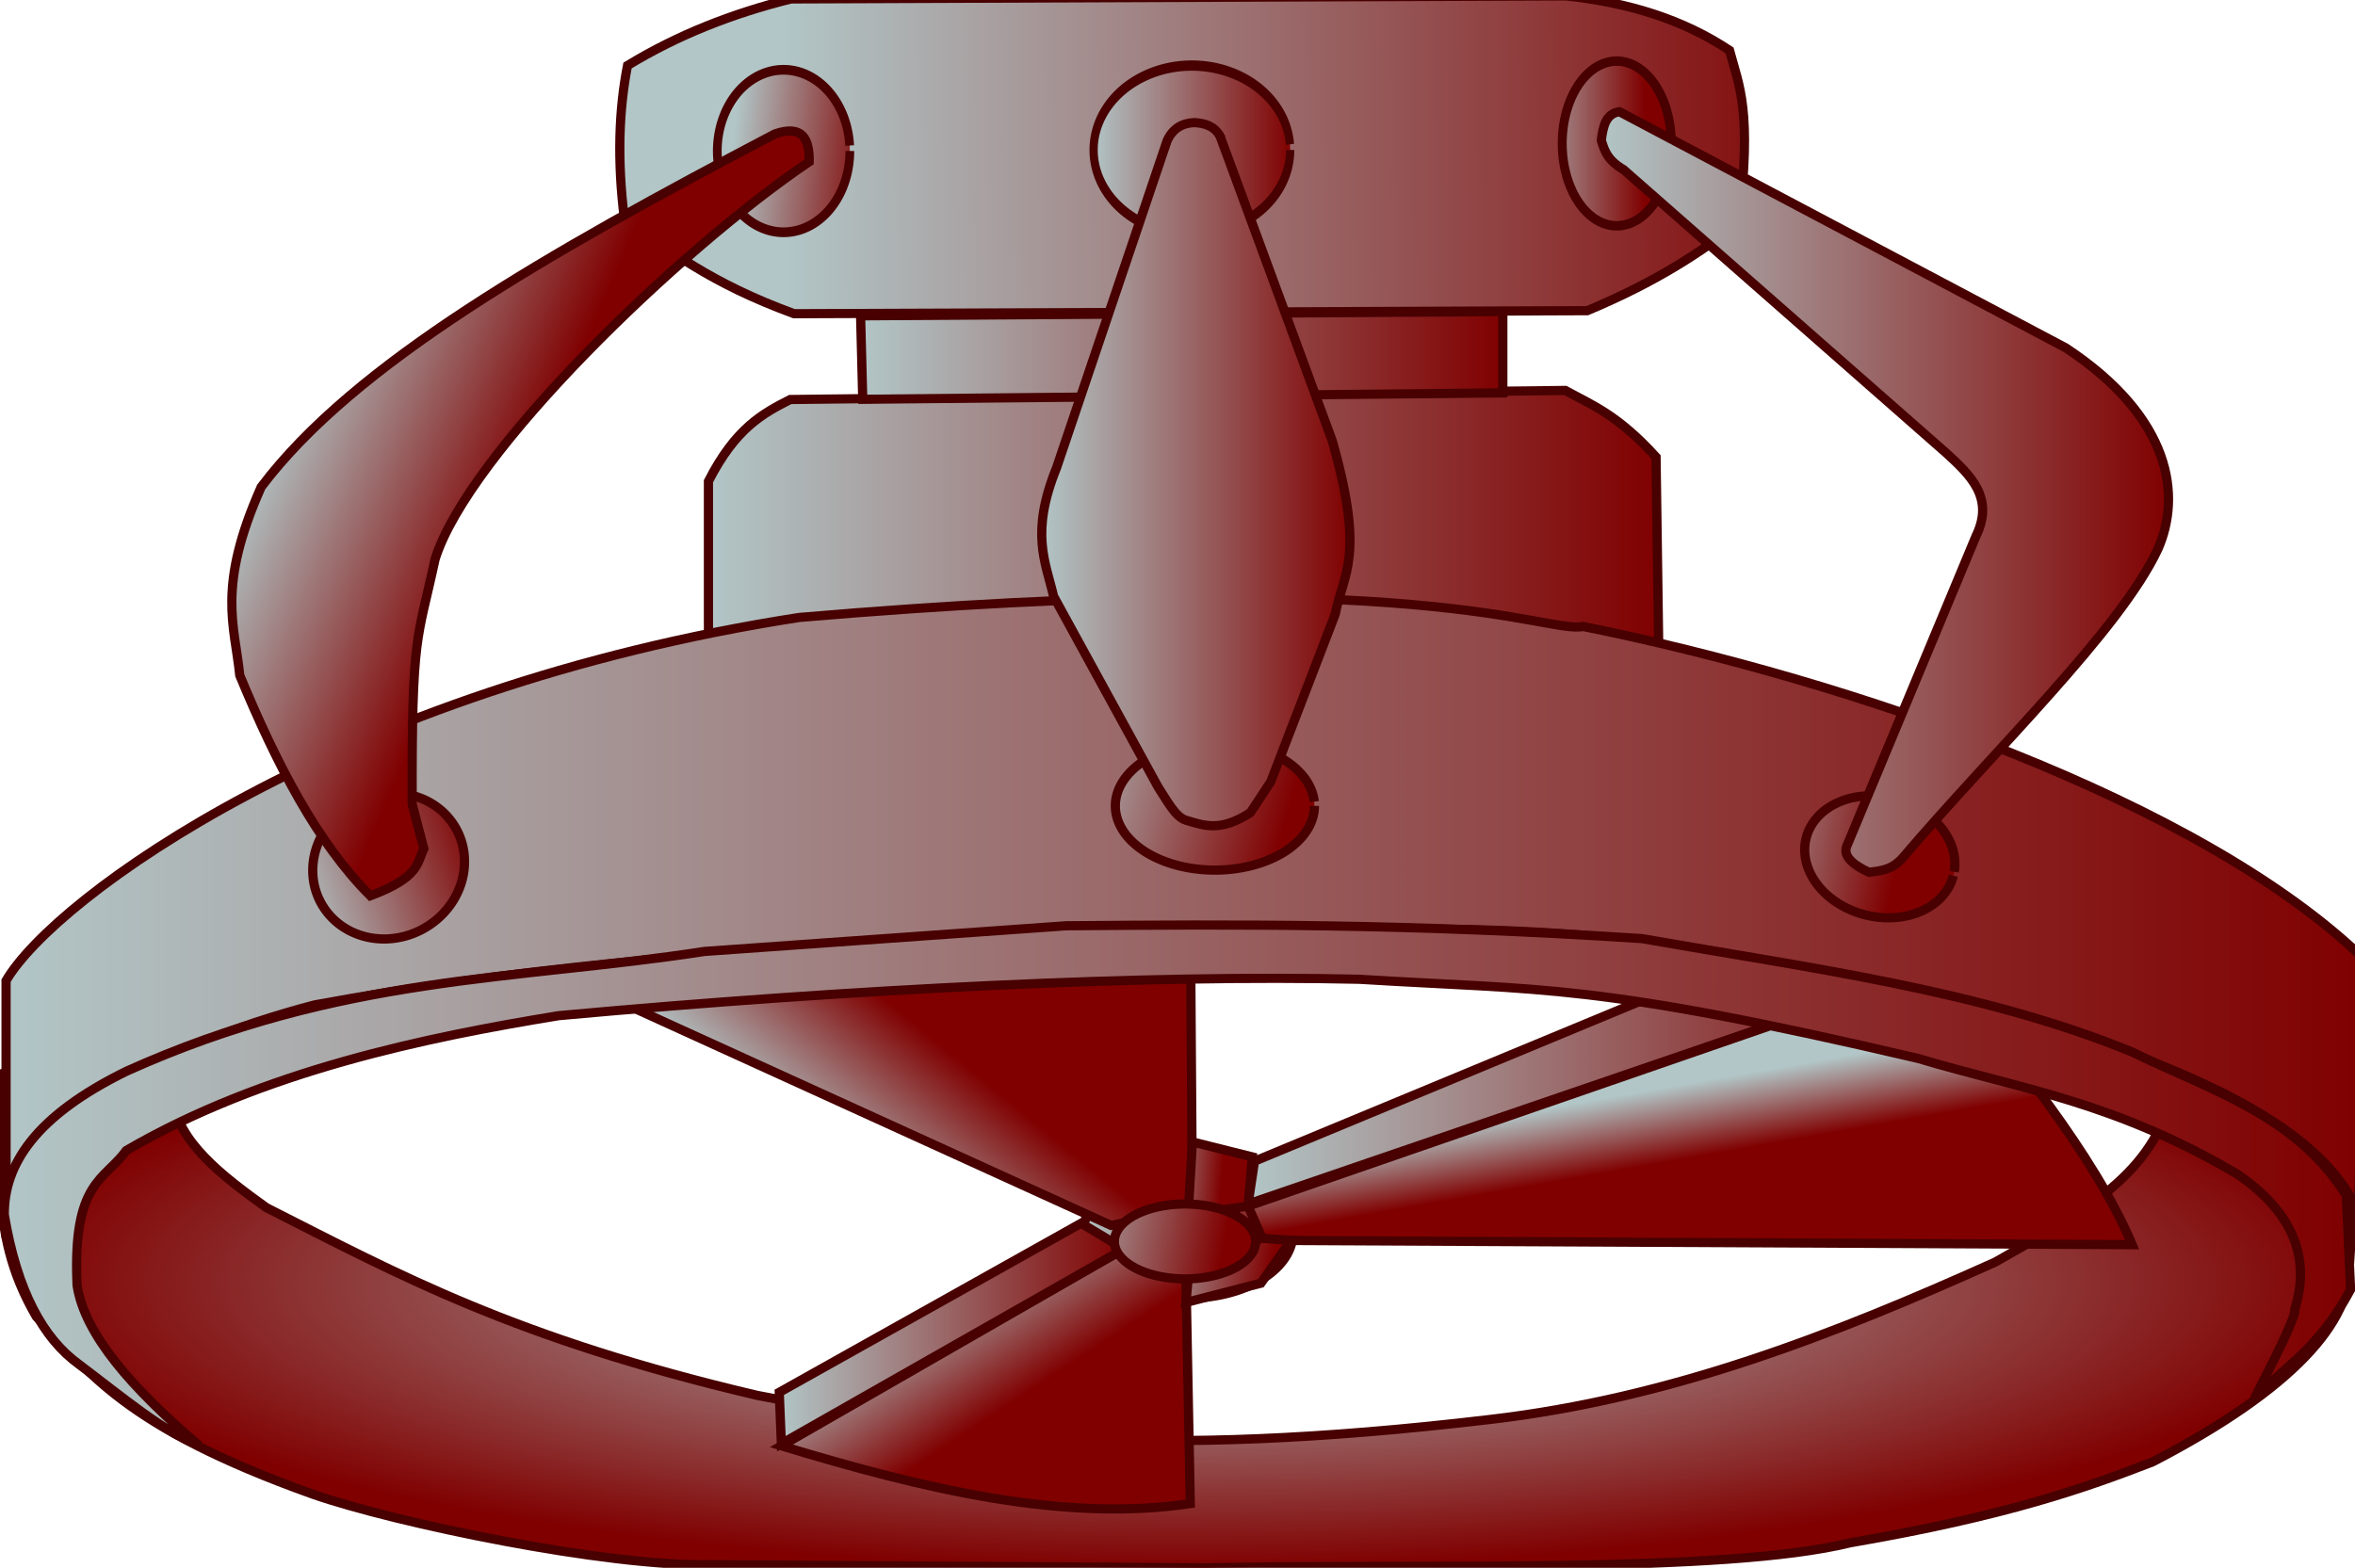 <?xml version="1.0" encoding="UTF-8" standalone="no"?>
<!-- Created with Inkscape (http://www.inkscape.org/) -->

<svg
   xmlns:dc="http://purl.org/dc/elements/1.1/"
   xmlns:cc="http://creativecommons.org/ns#"
   xmlns:rdf="http://www.w3.org/1999/02/22-rdf-syntax-ns#"
   xmlns:svg="http://www.w3.org/2000/svg"
   xmlns="http://www.w3.org/2000/svg"
   xmlns:xlink="http://www.w3.org/1999/xlink"
   xmlns:sodipodi="http://sodipodi.sourceforge.net/DTD/sodipodi-0.dtd"
   xmlns:inkscape="http://www.inkscape.org/namespaces/inkscape"
   id="svg2985"
   version="1.1"
   inkscape:version="0.48.4 r9939"
   width="901"
   height="600"
   sodipodi:docname="SOURCE_CeilingFan.svg">
  <defs
     id="defs2989">
    <linearGradient
       id="linearGradient3950">
      <stop
         id="stop3952"
         offset="0"
         style="stop-color:#b2c6c7;stop-opacity:1;" />
      <stop
         id="stop3954"
         offset="1"
         style="stop-color:#800000;stop-opacity:1;" />
    </linearGradient>
    <linearGradient
       id="linearGradient3944">
      <stop
         style="stop-color:#b2c6c7;stop-opacity:1;"
         offset="0"
         id="stop3946" />
      <stop
         style="stop-color:#800000;stop-opacity:1;"
         offset="1"
         id="stop3948" />
    </linearGradient>
    <linearGradient
       id="linearGradient3938">
      <stop
         id="stop3940"
         offset="0"
         style="stop-color:#b2c6c7;stop-opacity:1;" />
      <stop
         id="stop3942"
         offset="1"
         style="stop-color:#800000;stop-opacity:1;" />
    </linearGradient>
    <linearGradient
       id="linearGradient3888">
      <stop
         style="stop-color:#b2c6c7;stop-opacity:1;"
         offset="0"
         id="stop3890" />
      <stop
         style="stop-color:#800000;stop-opacity:1;"
         offset="1"
         id="stop3892" />
    </linearGradient>
    <linearGradient
       inkscape:collect="always"
       xlink:href="#linearGradient3950"
       id="linearGradient3894"
       x1="299.77"
       y1="49.603"
       x2="707.653"
       y2="46.327"
       gradientUnits="userSpaceOnUse" />
    <linearGradient
       inkscape:collect="always"
       xlink:href="#linearGradient3950"
       id="linearGradient3970"
       x1="612.144"
       y1="188.282"
       x2="830.152"
       y2="188.282"
       gradientUnits="userSpaceOnUse" />
    <linearGradient
       inkscape:collect="always"
       xlink:href="#linearGradient3950"
       id="linearGradient4162"
       x1="1.817"
       y1="351.121"
       x2="905.133"
       y2="351.121"
       gradientUnits="userSpaceOnUse" />
    <linearGradient
       inkscape:collect="always"
       xlink:href="#linearGradient3950"
       id="linearGradient4170"
       x1="270.542"
       y1="207.915"
       x2="635.249"
       y2="207.915"
       gradientUnits="userSpaceOnUse" />
    <linearGradient
       inkscape:collect="always"
       xlink:href="#linearGradient3950"
       id="linearGradient4178"
       x1="88.194"
       y1="196.472"
       x2="179.054"
       y2="235.786"
       gradientUnits="userSpaceOnUse" />
    <linearGradient
       inkscape:collect="always"
       xlink:href="#linearGradient3950"
       id="linearGradient4186"
       x1="328.755"
       y1="136.012"
       x2="575.468"
       y2="136.012"
       gradientUnits="userSpaceOnUse" />
    <linearGradient
       inkscape:collect="always"
       xlink:href="#linearGradient3950"
       id="linearGradient4194"
       x1="1.137"
       y1="453.245"
       x2="899.809"
       y2="453.245"
       gradientUnits="userSpaceOnUse" />
    <radialGradient
       inkscape:collect="always"
       xlink:href="#linearGradient3950"
       id="radialGradient4202"
       cx="451.737"
       cy="490.541"
       fx="451.737"
       fy="490.541"
       r="452.237"
       gradientTransform="matrix(1,0,0,0.243,0,371.268)"
       gradientUnits="userSpaceOnUse" />
    <linearGradient
       inkscape:collect="always"
       xlink:href="#linearGradient3950"
       id="linearGradient4210"
       x1="477.002"
       y1="402.611"
       x2="743.372"
       y2="402.611"
       gradientUnits="userSpaceOnUse" />
    <linearGradient
       inkscape:collect="always"
       xlink:href="#linearGradient3950"
       id="linearGradient4218"
       x1="319.746"
       y1="448.887"
       x2="360.06"
       y2="399.744"
       gradientUnits="userSpaceOnUse" />
    <linearGradient
       inkscape:collect="always"
       xlink:href="#linearGradient3950"
       id="linearGradient4226"
       x1="597.901"
       y1="423.087"
       x2="602.815"
       y2="450.934"
       gradientUnits="userSpaceOnUse" />
    <linearGradient
       inkscape:collect="always"
       xlink:href="#linearGradient3950"
       id="linearGradient4234"
       x1="352.507"
       y1="491.68"
       x2="383.812"
       y2="539.184"
       gradientUnits="userSpaceOnUse" />
    <linearGradient
       inkscape:collect="always"
       xlink:href="#linearGradient3950"
       id="linearGradient4242"
       x1="297.632"
       y1="510.315"
       x2="430.497"
       y2="510.315"
       gradientUnits="userSpaceOnUse" />
    <linearGradient
       inkscape:collect="always"
       xlink:href="#linearGradient3950"
       id="linearGradient4250"
       x1="407.383"
       y1="464.448"
       x2="473.088"
       y2="476.734"
       gradientUnits="userSpaceOnUse" />
    <linearGradient
       inkscape:collect="always"
       xlink:href="#linearGradient3950"
       id="linearGradient4258"
       x1="436.05"
       y1="450.115"
       x2="467.354"
       y2="452.572"
       gradientUnits="userSpaceOnUse" />
    <linearGradient
       inkscape:collect="always"
       xlink:href="#linearGradient3950"
       id="linearGradient4266"
       x1="433.593"
       y1="486.153"
       x2="484.554"
       y2="495.163"
       gradientUnits="userSpaceOnUse" />
    <linearGradient
       inkscape:collect="always"
       xlink:href="#linearGradient3950"
       id="linearGradient4274"
       x1="413.936"
       y1="471.82"
       x2="495.202"
       y2="471.82"
       gradientUnits="userSpaceOnUse" />
    <linearGradient
       inkscape:collect="always"
       xlink:href="#linearGradient3950"
       id="linearGradient4282"
       x1="398.055"
       y1="181.461"
       x2="516.979"
       y2="181.461"
       gradientUnits="userSpaceOnUse" />
    <linearGradient
       inkscape:collect="always"
       xlink:href="#linearGradient3950"
       id="linearGradient4290"
       x1="418.031"
       y1="59.022"
       x2="494.383"
       y2="59.022"
       gradientUnits="userSpaceOnUse" />
    <linearGradient
       inkscape:collect="always"
       xlink:href="#linearGradient3950"
       id="linearGradient4292"
       x1="581.009"
       y1="56.565"
       x2="631.156"
       y2="56.565"
       gradientUnits="userSpaceOnUse" />
    <linearGradient
       inkscape:collect="always"
       xlink:href="#linearGradient3950"
       id="linearGradient4300"
       x1="652.24"
       y1="331.063"
       x2="726.26"
       y2="326.395"
       gradientUnits="userSpaceOnUse" />
    <linearGradient
       inkscape:collect="always"
       xlink:href="#linearGradient3950"
       id="linearGradient4302"
       x1="400.831"
       y1="296.135"
       x2="490.287"
       y2="320.706"
       gradientUnits="userSpaceOnUse" />
    <linearGradient
       inkscape:collect="always"
       xlink:href="#linearGradient3950"
       id="linearGradient4304"
       x1="129.616"
       y1="371.007"
       x2="141.394"
       y2="297.704"
       gradientUnits="userSpaceOnUse" />
    <linearGradient
       inkscape:collect="always"
       xlink:href="#linearGradient3950"
       id="linearGradient4306"
       x1="280.335"
       y1="57.142"
       x2="334.525"
       y2="62.925"
       gradientUnits="userSpaceOnUse" />
  </defs>
  <sodipodi:namedview
     pagecolor="#ffffff"
     bordercolor="#666666"
     borderopacity="1"
     objecttolerance="10"
     gridtolerance="10"
     guidetolerance="10"
     inkscape:pageopacity="0"
     inkscape:pageshadow="2"
     inkscape:window-width="1366"
     inkscape:window-height="705"
     id="namedview2987"
     showgrid="false"
     inkscape:zoom="0.43166667"
     inkscape:cx="376.09768"
     inkscape:cy="220.37142"
     inkscape:window-x="-8"
     inkscape:window-y="-8"
     inkscape:window-maximized="1"
     inkscape:current-layer="svg2985" />
  <g
     inkscape:groupmode="layer"
     id="layer1"
     inkscape:label="BaseTrace"
     style="display:inline">
    <path
       style="fill:url(#linearGradient3894);fill-opacity:1;stroke:#480000;stroke-width:3.519;stroke-linecap:butt;stroke-linejoin:miter;stroke-miterlimit:4;stroke-opacity:1;stroke-dasharray:none"
       d="m 302.633,-0.409 296.525,-1.158 c 23.82,2.494 44.904,9.091 62.548,20.849 3.641,13.733 8.717,22.681 3.475,66.023 -14.493,11.197 -31.188,22.394 -57.915,33.591 l -303.475,1.158 c -32.621,-11.969 -46.864,-23.938 -64.865,-35.907 -2.893,-22.97 -2.122,-42.276 1.158,-59.073 19.237,-11.718 40.223,-19.939 62.548,-25.483 z"
       id="path3002"
       inkscape:connector-curvature="0"
       sodipodi:nodetypes="ccccccccc" />
    <path
       style="fill:#a0a0a0;stroke:none"
       d=""
       id="path3006"
       inkscape:connector-curvature="0" />
    <path
       style="fill:#a0a0a0;stroke:none"
       d=""
       id="path3008"
       inkscape:connector-curvature="0" />
    <path
       style="fill:#800000;stroke:none"
       d=""
       id="path3010"
       inkscape:connector-curvature="0" />
    <path
       style="fill:#800000"
       d=""
       id="path3014"
       inkscape:connector-curvature="0" />
    <path
       style="fill:#800000"
       d=""
       id="path3016"
       inkscape:connector-curvature="0" />
    <path
       style="fill:#800000"
       d=""
       id="path3018"
       inkscape:connector-curvature="0" />
    <path
       style="fill:#800000"
       d=""
       id="path3020"
       inkscape:connector-curvature="0" />
    <path
       style="fill:#800000"
       d=""
       id="path3022"
       inkscape:connector-curvature="0" />
  </g>
  <path
     style="fill:url(#linearGradient4170);stroke:#480000;stroke-width:3.519;stroke-linecap:butt;stroke-linejoin:miter;stroke-opacity:1;fill-opacity:1;stroke-miterlimit:4;stroke-dasharray:none"
     d="m 302.317,152.896 296.525,-3.475 c 10.459,5.685 20.118,9.369 34.749,25.483 l 1.158,82.239 -363.707,9.266 0,-82.239 c 10.425,-20.426 20.849,-25.94 31.274,-31.274 z"
     id="path3832"
     inkscape:connector-curvature="0"
     sodipodi:nodetypes="ccccccc" />
  <path
     style="fill:url(#linearGradient4186);stroke:#480000;stroke-width:3.519;stroke-linecap:butt;stroke-linejoin:miter;stroke-opacity:1;fill-opacity:1;stroke-miterlimit:4;stroke-dasharray:none"
     d="m 329.255,120.86 0.819,31.943 244.894,-2.457 0,-31.124 z"
     id="path3834"
     inkscape:connector-curvature="0" />
  <path
     style="fill:url(#radialGradient4202);stroke:#480000;stroke-width:3.519;stroke-linecap:butt;stroke-linejoin:miter;stroke-opacity:1;fill-opacity:1;stroke-miterlimit:4;stroke-dasharray:none"
     d="m 71.815,381.081 -5.792,39.382 c 2.241,16.679 18.669,29.305 35.907,41.699 50.591,25.646 94.837,49.976 187.645,71.815 80.406,15.643 148.266,24.874 280.309,9.266 69.805,-8.094 132.266,-32.711 193.436,-60.232 27.71,-15.889 57.298,-30.527 66.023,-59.073 l 2.317,-35.907 71.815,18.533 c -1.544,26.255 -3.096,55.768 -4.633,77.945 0.76,20.887 -20.704,46.701 -75.29,74.95 -25.328,9.82 -55.558,20.603 -115.549,30.935 -48.707,11.953 -160.977,7.906 -246.999,9.606 L 272.143,598.783 C 232.249,599.705 151.195,582.808 119.785,571.862 46.782,545.795 33.601,524.449 13.9,503.861 -6.152,469.547 2.36,441.58 0,411.197 z"
     id="path3844"
     inkscape:connector-curvature="0"
     sodipodi:nodetypes="cccccccccccccccccc" />
  <path
     sodipodi:type="arc"
     style="fill:url(#linearGradient4274);fill-opacity:1;stroke:#480000;stroke-opacity:1;stroke-width:3.519;stroke-miterlimit:4;stroke-dasharray:none"
     id="path3846"
     sodipodi:cx="454.56863"
     sodipodi:cy="471.81982"
     sodipodi:rx="40.133087"
     sodipodi:ry="24.980799"
     d="m 494.702,471.82 a 40.133,24.981 0 1 1 -80.266,0 40.133,24.981 0 1 1 80.266,0 z" />
  <path
     style="fill:url(#linearGradient4218);stroke:#480000;stroke-width:3.519;stroke-linecap:butt;stroke-linejoin:miter;stroke-opacity:1;fill-opacity:1;stroke-miterlimit:4;stroke-dasharray:none"
     d="M 425.083,468.953 185.923,360.021 455.388,343.64 456.207,462.401 z"
     id="path3848"
     inkscape:connector-curvature="0" />
  <path
     style="fill:url(#linearGradient4226);stroke:#480000;stroke-width:3.519;stroke-linecap:butt;stroke-linejoin:miter;stroke-opacity:1;fill-opacity:1;stroke-miterlimit:4;stroke-dasharray:none"
     d="m 477.502,461.582 265.37,-91.733 c 27.725,35.492 57.703,70.984 72.895,106.476 l -332.531,-1.638 z"
     id="path3850"
     inkscape:connector-curvature="0"
     sodipodi:nodetypes="ccccc" />
  <path
     style="fill:url(#linearGradient4234);stroke:#480000;stroke-width:3.519;stroke-linecap:butt;stroke-linejoin:miter;stroke-opacity:1;fill-opacity:1;stroke-miterlimit:4;stroke-dasharray:none"
     d="m 453.75,489.429 1.638,85.999 c -48.183,7.157 -101.771,-5.501 -156.437,-22.114 l 131.047,-75.352 z"
     id="path3852"
     inkscape:connector-curvature="0"
     sodipodi:nodetypes="ccccc" />
  <path
     style="fill:url(#linearGradient4242);stroke:#480000;stroke-width:3.519;stroke-linecap:butt;stroke-linejoin:miter;stroke-opacity:1;fill-opacity:1;stroke-miterlimit:4;stroke-dasharray:none"
     d="m 298.951,552.496 -0.819,-19.657 115.485,-64.704 16.381,9.829 z"
     id="path3858"
     inkscape:connector-curvature="0" />
  <path
     style="fill:url(#linearGradient4210);stroke:#480000;stroke-width:3.519;stroke-linecap:butt;stroke-linejoin:miter;stroke-opacity:1;fill-opacity:1;stroke-miterlimit:4;stroke-dasharray:none"
     d="m 479.959,444.382 240.799,-99.923 22.114,25.39 -265.37,90.914 z"
     id="path3860"
     inkscape:connector-curvature="0" />
  <path
     style="fill:url(#linearGradient4162);fill-opacity:1;stroke:#480000;stroke-width:3.519;stroke-linecap:butt;stroke-linejoin:miter;stroke-opacity:1;stroke-miterlimit:4;stroke-dasharray:none"
     d="M 2.317,375.29 C 20.945,343.444 130.152,263.473 305.792,236.293 c 240.34,-20.472 284.743,6.148 300,3.475 102.082,20.517 236.088,66.541 298.842,127.413 l -2.317,97.297 c -14.504,-37.099 -79.89,-64.022 -171.429,-85.714 -44.575,-7.782 -87.794,-22.302 -178.378,-23.166 -65.875,-1.531 -148.893,-0.463 -211.349,3.814 -73.226,5.926 -143.939,10.958 -220.698,25.143 -30.257,7.827 -58.541,19.598 -85.714,33.591 -41.202,27.884 -28.074,39.051 -32.432,55.598 z"
     id="path3842"
     inkscape:connector-curvature="0"
     sodipodi:nodetypes="cccccccccccc" />
  <path
     style="fill:url(#linearGradient4258);stroke:#480000;stroke-width:3.519;stroke-linecap:butt;stroke-linejoin:miter;stroke-opacity:1;fill-opacity:1;stroke-miterlimit:4;stroke-dasharray:none"
     d="m 456.207,437.011 22.933,5.733 -1.638,18.838 -22.933,3.276 z"
     id="path3862"
     inkscape:connector-curvature="0" />
  <path
     style="fill:url(#linearGradient4266);stroke:#480000;stroke-width:3.519;stroke-linecap:butt;stroke-linejoin:miter;stroke-opacity:1;fill-opacity:1;stroke-miterlimit:4;stroke-dasharray:none"
     d="m 454.569,489.429 27.847,-15.562 11.467,0.819 -11.467,16.381 -28.666,7.371 z"
     id="path3864"
     inkscape:connector-curvature="0" />
  <path
     sodipodi:type="arc"
     style="fill:url(#linearGradient4250);fill-opacity:1;stroke:#480000;stroke-opacity:1;stroke-width:3.519;stroke-miterlimit:4;stroke-dasharray:none"
     id="path3866"
     sodipodi:cx="458.66385"
     sodipodi:cy="472.63889"
     sodipodi:rx="27.028406"
     sodipodi:ry="14.333245"
     d="m 485.692,472.639 a 27.028,14.333 0 1 1 -54.057,0 27.028,14.333 0 1 1 54.057,0 z"
     transform="translate(-5.276,2.457)" />
  <path
     style="fill:url(#linearGradient4194);stroke:#480000;stroke-width:3.519;stroke-linecap:butt;stroke-linejoin:miter;stroke-opacity:1;fill-opacity:1;stroke-miterlimit:4;stroke-dasharray:none"
     d="M 75.352,552.496 C 50.71,531.357 32.377,510.85 29.486,491.886 27.672,452.026 40,451.764 48.324,440.287 100.793,409.688 163.54,396.902 213.77,388.687 327.349,378.31 440.012,372.896 520.092,374.763 c 70.438,4.368 89.508,1.183 213.77,30.305 39.159,11.703 74.815,16.399 122.037,44.228 25.498,17.271 26.804,36.661 22.114,51.6 0.576,2.822 -7.64,18.832 -15.562,34.4 12.286,-13.054 24.571,-19.007 36.857,-41.771 l -1.638,-36.038 C 878.276,426.545 845.421,417.137 815.766,402.611 757.88,378.873 692.315,370.494 628.206,359.201 537.88,353.342 472.568,353.736 407.883,354.287 l -138.418,9.829 c -72.124,11.154 -139.064,8.832 -221.142,45.866 -34.771,17.091 -46.784,35.605 -46.685,54.876 4.937,29.503 14.999,47.473 28.666,57.333 15.967,12.004 33.188,26.516 45.047,30.305 z"
     id="path3870"
     inkscape:connector-curvature="0"
     sodipodi:nodetypes="ccccccccccccccccccc" />
  <path
     sodipodi:type="arc"
     style="fill:url(#linearGradient4304);fill-opacity:1;stroke:#480000;stroke-opacity:1;stroke-width:3.519;stroke-miterlimit:4;stroke-dasharray:none"
     id="path3876"
     sodipodi:cx="143.74197"
     sodipodi:cy="334.63019"
     sodipodi:rx="27.437927"
     sodipodi:ry="29.485533"
     d="m 171.18,334.63 a 27.438,29.486 0 1 1 -54.876,0 27.438,29.486 0 1 1 54.876,0 z"
     transform="matrix(0.477,0.879,-0.879,0.477,374.267,45.453)" />
  <path
     sodipodi:type="arc"
     style="fill:url(#linearGradient4302);fill-opacity:1;stroke:#480000;stroke-opacity:1;stroke-width:3.519;stroke-miterlimit:4;stroke-dasharray:none"
     id="path3878"
     sodipodi:cx="464.80667"
     sodipodi:cy="308.42084"
     sodipodi:rx="38.08548"
     sodipodi:ry="24.571278"
     d="m 502.892,308.421 a 38.085,24.571 0 1 1 -0.086,-1.653"
     sodipodi:start="0"
     sodipodi:end="6.2158561"
     sodipodi:open="true" />
  <path
     sodipodi:type="arc"
     style="fill:url(#linearGradient4300);fill-opacity:1;stroke:#480000;stroke-opacity:1;stroke-width:3.519;stroke-miterlimit:4;stroke-dasharray:none"
     id="path3880"
     sodipodi:cx="719.52893"
     sodipodi:cy="326.43976"
     sodipodi:rx="29.076012"
     sodipodi:ry="22.933193"
     d="m 748.605,326.44 a 29.076,22.933 0 1 1 -0.066,-1.543"
     sodipodi:start="0"
     sodipodi:end="6.2158561"
     sodipodi:open="true"
     transform="matrix(0.968,0.249,-0.249,0.968,103.97,-167.273)" />
  <path
     sodipodi:type="arc"
     style="fill:url(#linearGradient4306);fill-opacity:1;stroke:#480000;stroke-opacity:1;stroke-width:3.282;stroke-miterlimit:4;stroke-dasharray:none"
     id="path3882"
     sodipodi:cx="299.36008"
     sodipodi:cy="61.479488"
     sodipodi:rx="24.980799"
     sodipodi:ry="27.437927"
     d="m 324.341,61.479 a 24.981,27.438 0 1 1 -0.057,-1.846"
     sodipodi:start="0"
     sodipodi:end="6.2158561"
     sodipodi:open="true"
     transform="matrix(1.015,0,0,1.133,-4.064,-11.863)" />
  <path
     sodipodi:type="arc"
     style="fill:url(#linearGradient4290);fill-opacity:1;stroke:#480000;stroke-opacity:1;stroke-width:3.148;stroke-miterlimit:4;stroke-dasharray:none"
     id="path3884"
     sodipodi:cx="456.20673"
     sodipodi:cy="59.022362"
     sodipodi:rx="37.675961"
     sodipodi:ry="25.799843"
     d="m 493.883,59.022 a 37.676,25.8 0 1 1 -0.085,-1.736"
     sodipodi:start="0"
     sodipodi:end="6.2158561"
     sodipodi:open="true"
     transform="matrix(0.998,0,0,1.252,0.714,-16.493)" />
  <path
     sodipodi:type="arc"
     style="fill:url(#linearGradient4292);fill-opacity:1;stroke:#480000;stroke-opacity:1;stroke-width:3.428;stroke-miterlimit:4;stroke-dasharray:none"
     id="path3886"
     sodipodi:cx="620.42474"
     sodipodi:cy="56.565231"
     sodipodi:rx="20.885586"
     sodipodi:ry="29.895056"
     d="m 641.31,56.565 a 20.886,29.895 0 1 1 -0.047,-2.011"
     sodipodi:start="0"
     sodipodi:end="6.2158561"
     sodipodi:open="true"
     transform="matrix(0.999,0,0,1.054,-1.245,-4.712)" />
  <path
     style="fill:url(#linearGradient4178);stroke:#480000;stroke-width:3.519;stroke-linecap:butt;stroke-linejoin:miter;stroke-opacity:1;fill-opacity:1;stroke-miterlimit:4;stroke-dasharray:none"
     d="m 296.493,51.241 c 10.645,-3.624 13.206,1.991 13.105,10.648 -49.985,33.779 -130.509,111.59 -143.134,152.102 -6.752,31.443 -8.988,27.559 -8.77,93.751 l 4.476,17.059 c -2.731,5.634 -1.621,10.919 -20.476,18.019 C 121.489,322.691 105.792,292.417 91.733,258.459 89.77,239.127 82.884,224.717 99.923,186.383 135.548,139.104 209.094,97.164 296.493,51.241 z"
     id="path3836"
     inkscape:connector-curvature="0"
     sodipodi:nodetypes="ccccccccc" />
  <path
     style="fill:url(#linearGradient3970);stroke:#480000;stroke-width:3.519;stroke-linecap:butt;stroke-linejoin:miter;stroke-opacity:1;fill-opacity:1;stroke-miterlimit:4;stroke-dasharray:none"
     d="m 619.585,42.753 170.791,90.393 c 40.79,26.946 44.144,56.817 35.219,76.99 -14.577,31.149 -63.101,77.52 -97.466,117.942 -4.025,4.644 -8.061,5.174 -13.105,5.733 -6.555,-3.071 -10.345,-6.488 -8.19,-10.648 L 755.976,205.221 C 763.143,190.578 753.948,181.884 744.51,173.279 L 621.174,64.925 c -6.301,-3.733 -7.326,-7.319 -8.53,-11.227 0.656,-5.307 1.727,-10.198 6.941,-10.946 z"
     id="path3838"
     inkscape:connector-curvature="0"
     sodipodi:nodetypes="ccccccccccc" />
  <path
     style="fill:url(#linearGradient4282);stroke:#480000;stroke-width:3.519;stroke-linecap:butt;stroke-linejoin:miter;stroke-opacity:1;fill-opacity:1;stroke-miterlimit:4;stroke-dasharray:none"
     d="m 466.795,52.124 42.857,116.409 c 12.794,44.761 4.255,50.734 1.158,66.602 l -24.614,63.996 -7.819,11.873 c -11.471,7.381 -17.496,4.997 -24.614,2.896 -4.118,-1.227 -7.364,-7.678 -10.714,-12.741 L 403.089,228.185 c -3.104,-13.307 -8.981,-24.149 1.158,-49.228 l 42.278,-125.097 c 2.219,-4.828 5.892,-6.748 10.425,-6.95 3.873,0.259 7.5,1.135 9.846,5.212 z"
     id="path3840"
     inkscape:connector-curvature="0"
     sodipodi:nodetypes="cccccccccccc" />
</svg>
